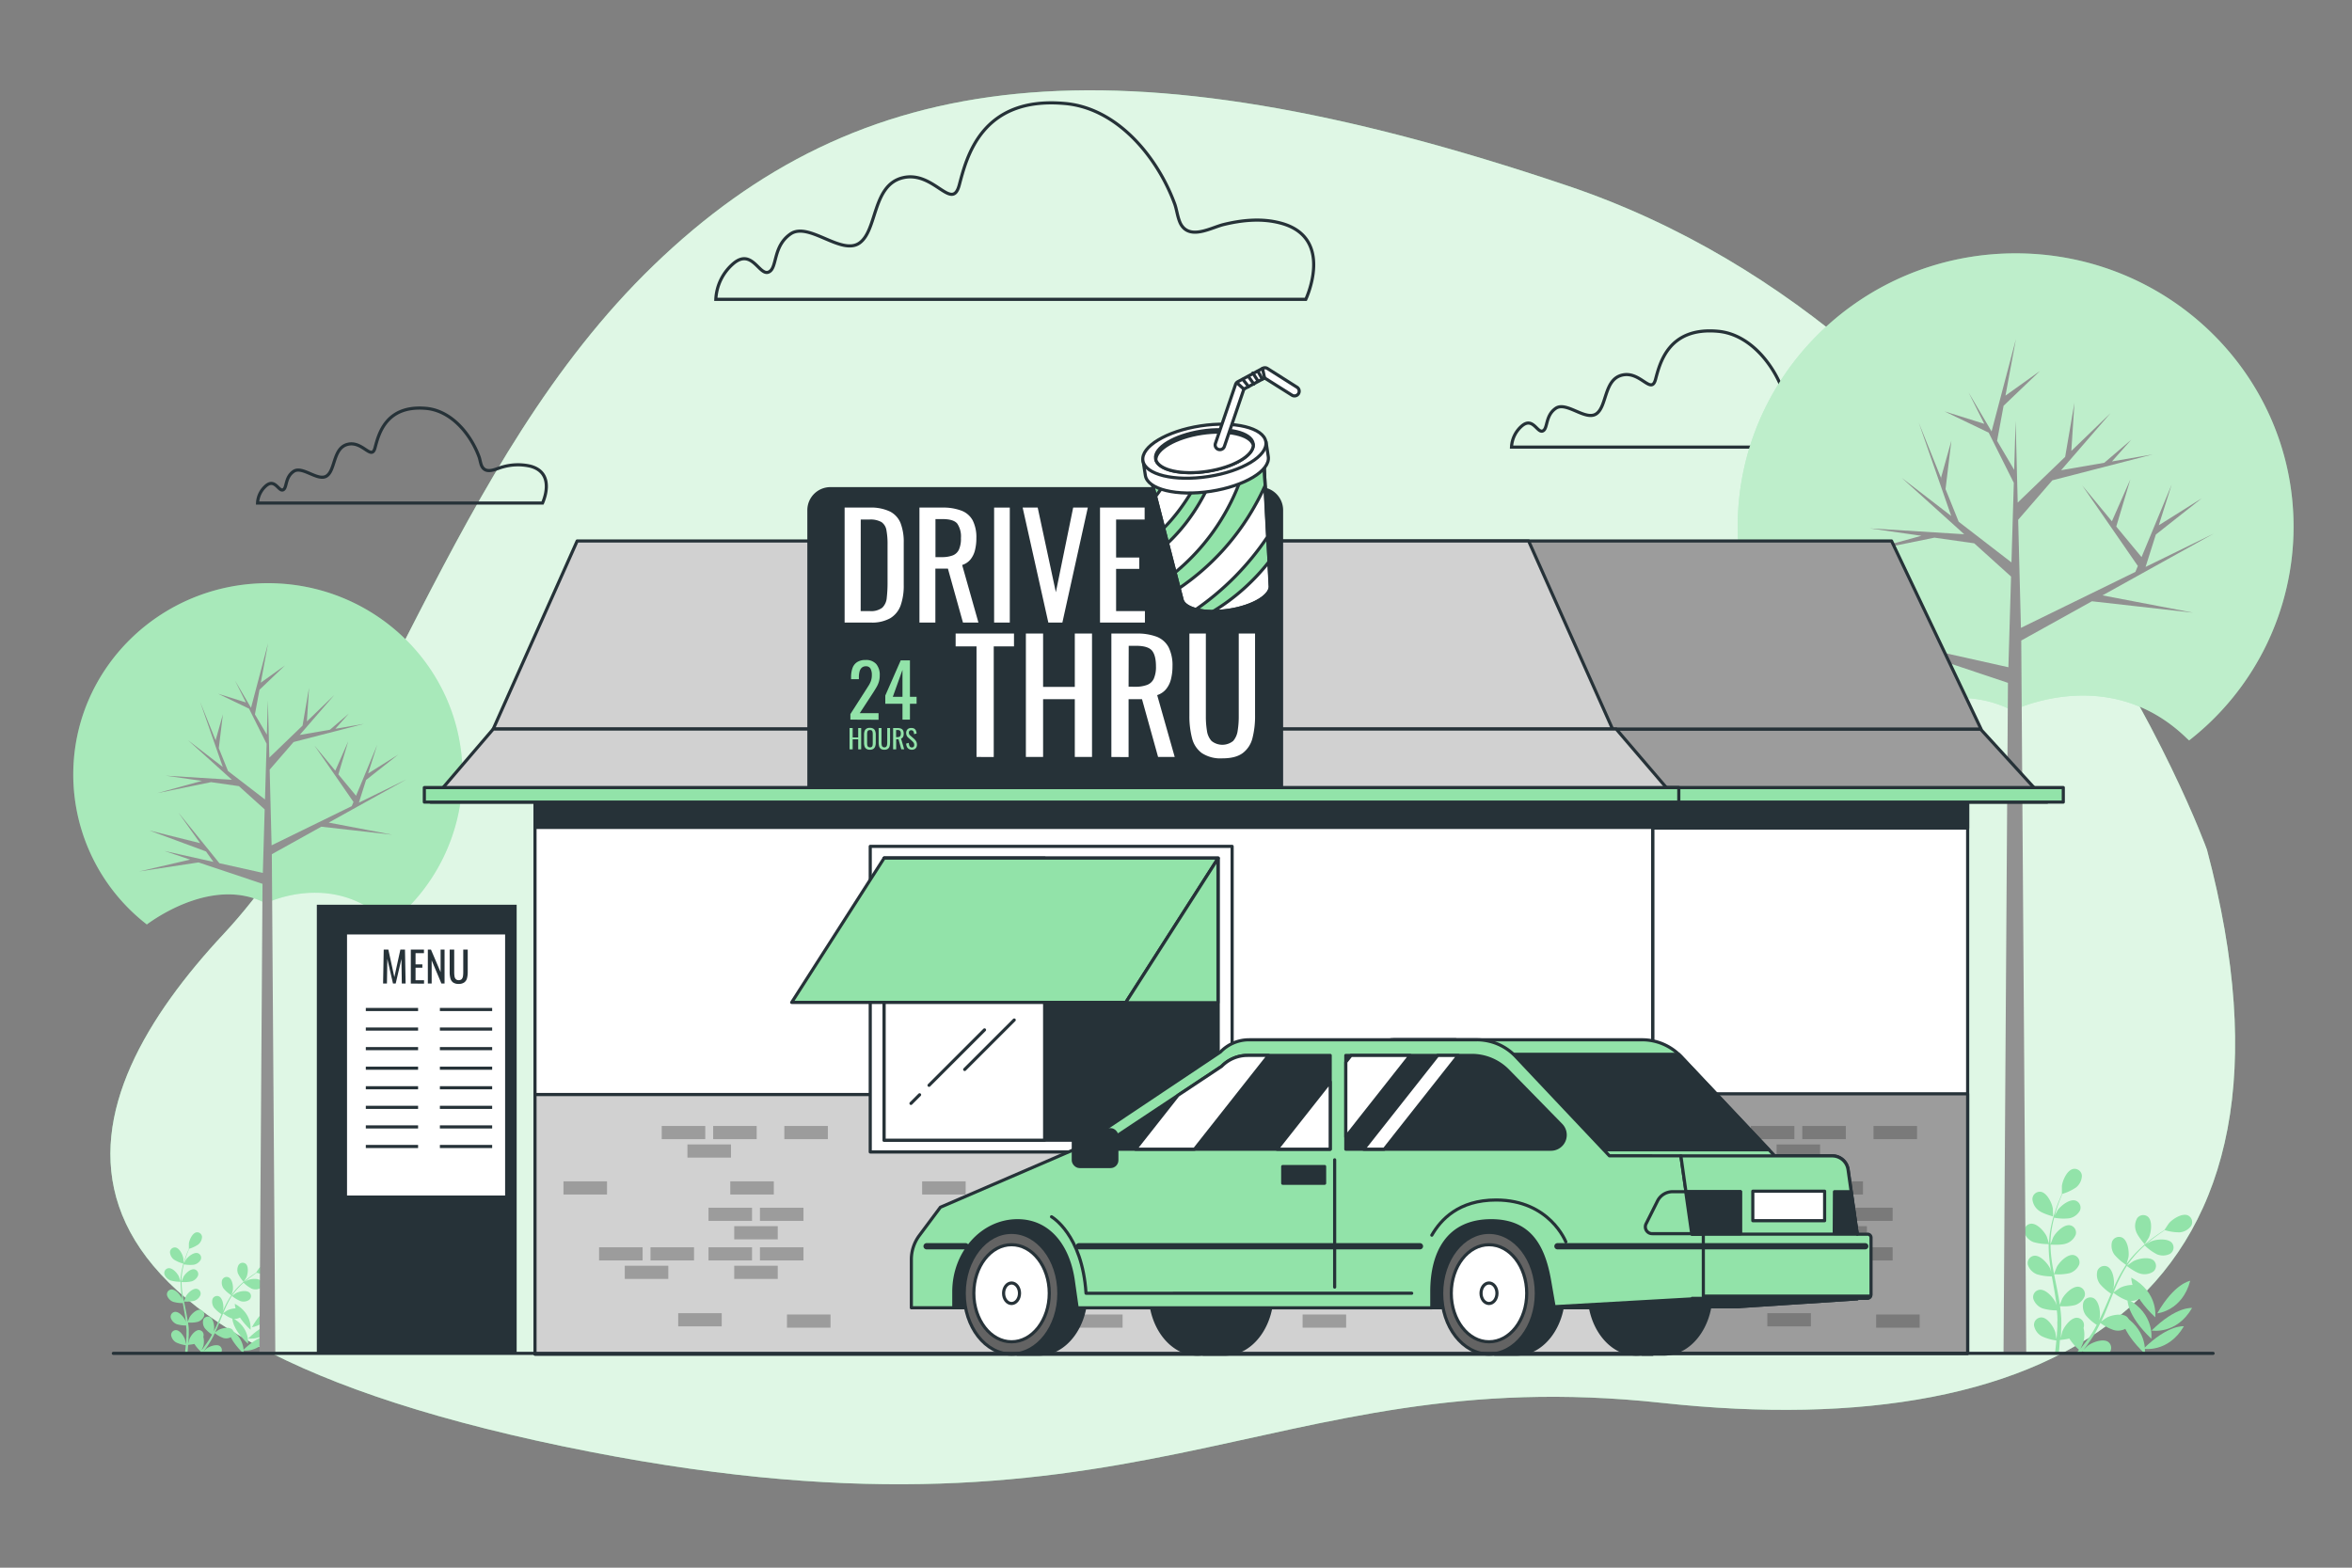 <svg xmlns="http://www.w3.org/2000/svg" viewBox="0 0 750 500"><rect x="0" y="0" width="750" height="500" fill="#808080" stroke="none"/><g id="background-simple"><path d="M703.75,271S645.31,108.36,499.94,59.27,273.65,21.68,208.46,84.58,120,245.68,71.34,297.84s-76.43,125,107.9,163.39,223.29-27.61,350.67-13.8S741.22,412.14,703.75,271Z" style="fill:#92E3A9"></path><path d="M703.75,271S645.31,108.36,499.94,59.27,273.65,21.68,208.46,84.58,120,245.68,71.34,297.84s-76.43,125,107.9,163.39,223.29-27.61,350.67-13.8S741.22,412.14,703.75,271Z" style="fill:#fff;opacity:0.7"></path></g><g id="Plants"><path d="M650.1,386.06c1.2,1,4.58,1.92,4.59,1.92s-.08-2.41-.1-2.56c-.28-1.77-1.86-5-3.84-5.31a2.37,2.37,0,0,0-2.66,2.31A5,5,0,0,0,650.1,386.06Z" style="fill:#92E3A9"></path><path d="M648.38,396.14a16.51,16.51,0,0,0,4.89.65,40.82,40.82,0,0,0,.33,5.58c.13,1.07.3,2.16.47,3.24-.15-.48-.29-.91-.32-1-.74-1.63-3.12-4.33-5.1-4.1a2.36,2.36,0,0,0-2,2.92,4.91,4.91,0,0,0,2.9,3,15.64,15.64,0,0,0,4.74.65c.08.41.14.83.22,1.24.36,2,.72,4,1,5.93.11.68.19,1.37.27,2.05-.14-.43-.26-.79-.29-.84-.73-1.63-3.11-4.33-5.1-4.1a2.35,2.35,0,0,0-2,2.92,4.9,4.9,0,0,0,2.89,3,15.35,15.35,0,0,0,4.61.65c.07.7.13,1.4.16,2.08,0,.47.05.92,0,1.39s0,.92,0,1.38c0,.87-.09,1.78-.15,2.63,0,.6-.09,1.16-.14,1.73-.1-.69-.32-2-.35-2.14-.48-1.71-2.42-4.75-4.42-4.82a2.36,2.36,0,0,0-2.38,2.59,4.94,4.94,0,0,0,2.42,3.39,16.09,16.09,0,0,0,4.7,1.37c-.09.94-.18,1.86-.28,2.72q-.09.78-.18,1.5h1.22c0-.45.1-.9.14-1.37.09-1,.17-2,.23-3a24.49,24.49,0,0,0,3-.46,17.28,17.28,0,0,0,3.09,3.59l-1,1.28h1.46c.21-.27.42-.53.62-.81.16.09.83.44,1.65.81h6.59a2.2,2.2,0,0,0,.31-.3,2.37,2.37,0,0,0-.32-3.5c-1.64-1.15-5,.09-6.45,1.17-.08.06-.91.85-1.43,1.36l.78-1c.52-.71,1-1.43,1.56-2.2l.76-1.15c.26-.38.48-.82.73-1.23.55-1,1.07-2,1.56-3A15.26,15.26,0,0,0,674,424.2a4.91,4.91,0,0,0,4.11-.62,2.36,2.36,0,0,0,.21-3.51c-1.45-1.38-5-.67-6.55.18-.1.05-1.15.79-1.73,1.21.3-.62.59-1.24.87-1.87.8-1.83,1.54-3.71,2.3-5.58.23-.57.47-1.14.71-1.71a16.32,16.32,0,0,0,4.27,2.44,5,5,0,0,0,4.12-.63,2.36,2.36,0,0,0,.21-3.51c-1.45-1.38-5-.67-6.55.18-.12.07-1.64,1.13-2,1.42.52-1.26,1-2.5,1.62-3.71a41.24,41.24,0,0,1,2.6-4.73c.1.07,2.8,2.12,4.3,2.45a5,5,0,0,0,4.11-.62,2.37,2.37,0,0,0,.21-3.52c-1.44-1.38-5-.66-6.55.19-.12.06-1.75,1.21-2,1.43,0-.08.1-.18.16-.27a29.93,29.93,0,0,1,3.42-4.19c.69-.73,1.38-1.38,2.08-2a15.89,15.89,0,0,0,3.92,2.83,4.93,4.93,0,0,0,4.15-.17,2.37,2.37,0,0,0,.6-3.47c-1.29-1.53-4.87-1.21-6.53-.53-.09,0-1,.51-1.59.86.32-.28.64-.57,1-.83,1.16-1,2.28-1.78,3.27-2.5l1.59-1.08a15.67,15.67,0,0,0,4.77.7,5,5,0,0,0,3.61-2.06,2.38,2.38,0,0,0-1.08-3.36c-1.84-.76-4.88,1.18-6,2.54-.1.11-1.46,2.13-1.42,2.14h0c-.48.3-1,.63-1.55,1-1,.7-2.16,1.5-3.34,2.44a40.61,40.61,0,0,0-3.67,3.25,30.57,30.57,0,0,0-3.56,4.17l0,.06c.17-.56.61-2.14.63-2.26.28-1.77-.21-5.34-2-6.24a2.37,2.37,0,0,0-3.25,1.36,4.92,4.92,0,0,0,.78,4.09,16.65,16.65,0,0,0,3.71,3.23,42.91,42.91,0,0,0-2.8,4.83c-.48,1-.94,2-1.39,3,.14-.49.26-.93.27-1,.28-1.76-.21-5.33-2-6.24a2.37,2.37,0,0,0-3.24,1.36,5,5,0,0,0,.77,4.09,15.51,15.51,0,0,0,3.6,3.15l-.51,1.16c-.79,1.86-1.58,3.71-2.41,5.51-.29.63-.6,1.24-.91,1.86.12-.44.22-.8.23-.86.28-1.76-.21-5.33-2-6.24a2.37,2.37,0,0,0-3.24,1.36,5,5,0,0,0,.77,4.09,15,15,0,0,0,3.49,3.08c-.33.62-.67,1.24-1,1.82-.25.4-.46.79-.74,1.18l-.77,1.14c-.53.7-1.06,1.43-1.59,2.11-.36.47-.71.92-1.07,1.37.3-.63.86-1.87.89-2a9.19,9.19,0,0,0,.09-4.63,3.1,3.1,0,0,0,.11-.51,2.35,2.35,0,0,0-2.2-2.74c-2-.06-4.13,2.85-4.73,4.53,0,.1-.29,1.22-.44,1.93,0-.43.05-.85.07-1.29,0-.88.07-1.76.1-2.7,0-.46,0-.92,0-1.38s0-.95-.06-1.43c-.07-1.11-.2-2.23-.35-3.35a15.51,15.51,0,0,0,4.74-.34,5,5,0,0,0,3.09-2.79,2.37,2.37,0,0,0-1.76-3.05c-2-.35-4.52,2.19-5.36,3.77-.05.1-.53,1.29-.78,1.95-.09-.67-.19-1.35-.31-2-.34-2-.75-3.94-1.15-5.92-.13-.61-.24-1.21-.36-1.82a16.28,16.28,0,0,0,4.91-.33,4.91,4.91,0,0,0,3.09-2.78,2.37,2.37,0,0,0-1.77-3c-2-.36-4.51,2.19-5.35,3.76-.07.12-.75,1.85-.9,2.29-.26-1.33-.51-2.66-.69-4a41.68,41.68,0,0,1-.45-5.38c.13,0,3.51.22,4.94-.33a4.93,4.93,0,0,0,3.09-2.79,2.37,2.37,0,0,0-1.77-3.05c-2-.35-4.51,2.2-5.35,3.77-.07.12-.8,2-.91,2.32,0-.1,0-.21,0-.31a30.86,30.86,0,0,1,.54-5.39c.18-1,.4-1.91.63-2.81a15.93,15.93,0,0,0,4.84.19,4.9,4.9,0,0,0,3.37-2.43,2.37,2.37,0,0,0-1.42-3.22c-1.91-.57-4.73,1.68-5.74,3.15,0,.08-.52,1-.85,1.6.11-.4.22-.82.34-1.21.43-1.45.91-2.75,1.35-3.89.25-.65.5-1.24.73-1.78a15.91,15.91,0,0,0,4.36-2.05,5,5,0,0,0,1.87-3.71,2.35,2.35,0,0,0-2.74-2.2c-2,.37-3.43,3.67-3.64,5.44,0,.15,0,2.58,0,2.57h0c-.23.51-.48,1.07-.73,1.69-.47,1.14-1,2.43-1.44,3.88a40.82,40.82,0,0,0-1.28,4.73,31.14,31.14,0,0,0-.66,5.44v.07c-.16-.57-.66-2.13-.72-2.24-.73-1.63-3.11-4.33-5.1-4.1a2.35,2.35,0,0,0-2,2.92A4.9,4.9,0,0,0,648.38,396.14Z" style="fill:#92E3A9"></path><path d="M683.9,396.85s1.28-2.06,1.34-2.2c.74-1.62,1.2-5.2-.27-6.54a2.36,2.36,0,0,0-3.49.46,4.91,4.91,0,0,0-.34,4.14C681.58,394.21,683.9,396.85,683.9,396.85Z" style="fill:#92E3A9"></path><path d="M696.4,423s-5-.62-12.89,7.18C683.51,430.17,691.34,431.61,696.4,423Z" style="fill:#92E3A9"></path><path d="M699,417.17s-5-.62-12.9,7.19C686.14,424.36,694,425.79,699,417.17Z" style="fill:#92E3A9"></path><path d="M698.41,408.5s-5,.74-10.5,10.37C687.91,418.87,695.84,418.16,698.41,408.5Z" style="fill:#92E3A9"></path><path d="M679.64,407.49s-.46,5,7.61,12.65C687.25,420.14,688.43,412.26,679.64,407.49Z" style="fill:#92E3A9"></path><path d="M683.94,431.74h0c.08-.61.81-8-7.61-12.61C676.38,419.13,675.93,424.16,683.94,431.74Z" style="fill:#92E3A9"></path><path d="M678.41,414.32s-.46,5,7.6,12.65C686,427,687.19,419.09,678.41,414.32Z" style="fill:#92E3A9"></path><path d="M55.52,401.77a11.12,11.12,0,0,0,3,1.27s0-1.59-.06-1.69c-.18-1.15-1.22-3.28-2.52-3.48a1.55,1.55,0,0,0-1.74,1.51A3.22,3.22,0,0,0,55.52,401.77Z" style="fill:#92E3A9"></path><path d="M54.39,408.39a10.84,10.84,0,0,0,3.2.42,28.51,28.51,0,0,0,.22,3.66c.09.71.2,1.42.31,2.13-.1-.32-.19-.6-.21-.64-.48-1.06-2-2.84-3.35-2.69a1.55,1.55,0,0,0-1.28,1.92,3.28,3.28,0,0,0,1.9,2,10.48,10.48,0,0,0,3.11.42c.05.27.09.54.14.81.24,1.31.48,2.61.67,3.89q.1.68.18,1.35c-.09-.28-.17-.52-.19-.55-.48-1.07-2-2.85-3.34-2.7a1.56,1.56,0,0,0-1.29,1.92,3.26,3.26,0,0,0,1.9,2,10.11,10.11,0,0,0,3,.42c0,.46.08.92.1,1.37s0,.6,0,.91,0,.6,0,.9c0,.58-.06,1.17-.1,1.73l-.09,1.14c-.07-.45-.21-1.33-.23-1.41-.32-1.12-1.59-3.11-2.9-3.16a1.54,1.54,0,0,0-1.56,1.7,3.24,3.24,0,0,0,1.58,2.22,10.66,10.66,0,0,0,3.08.9c-.05.62-.11,1.22-.18,1.79,0,.34-.07.66-.11,1h.8l.09-.9c.06-.63.11-1.3.15-2a19.13,19.13,0,0,0,2-.3,11.14,11.14,0,0,0,2,2.35l-.68.84h1l.41-.53c.1.05.54.29,1.08.53h4.32l.21-.2a1.55,1.55,0,0,0-.22-2.3c-1.07-.75-3.29.07-4.22.77-.06.05-.61.56-.94.9.16-.23.33-.45.5-.68.35-.46.68-.93,1-1.44L67,428c.17-.25.32-.53.48-.8.36-.64.7-1.29,1-2a10.25,10.25,0,0,0,2.72,1.54,3.28,3.28,0,0,0,2.7-.41,1.56,1.56,0,0,0,.14-2.31c-1-.9-3.27-.43-4.3.12-.06,0-.76.52-1.13.79l.57-1.22c.52-1.2,1-2.43,1.51-3.66.15-.38.3-.75.46-1.12a10.84,10.84,0,0,0,2.8,1.6,3.28,3.28,0,0,0,2.7-.41,1.56,1.56,0,0,0,.14-2.31c-1-.9-3.26-.43-4.29.12-.08,0-1.08.74-1.32.93.34-.82.68-1.64,1.06-2.43a27.2,27.2,0,0,1,1.7-3.11A10.79,10.79,0,0,0,76.76,415a3.22,3.22,0,0,0,2.69-.41,1.55,1.55,0,0,0,.14-2.3c-1-.91-3.26-.44-4.29.12-.08,0-1.16.79-1.34.94l.11-.18a19.85,19.85,0,0,1,2.24-2.75c.45-.47.91-.9,1.36-1.31A10.76,10.76,0,0,0,80.25,411a3.23,3.23,0,0,0,2.72-.11,1.55,1.55,0,0,0,.39-2.28c-.84-1-3.2-.79-4.28-.35-.06,0-.63.33-1,.57a7.72,7.72,0,0,1,.62-.54c.76-.64,1.49-1.18,2.15-1.65l1-.71a10,10,0,0,0,3.12.46A3.24,3.24,0,0,0,87.34,405a1.55,1.55,0,0,0-.7-2.2c-1.21-.5-3.2.77-4,1.66-.07.08-1,1.4-.93,1.41h0l-1,.66c-.67.46-1.42,1-2.19,1.6a26.7,26.7,0,0,0-2.41,2.13A19.75,19.75,0,0,0,73.83,413l0,0c.12-.37.41-1.41.42-1.49.18-1.15-.14-3.5-1.31-4.09a1.55,1.55,0,0,0-2.13.89,3.25,3.25,0,0,0,.51,2.68,11.07,11.07,0,0,0,2.44,2.13,27.1,27.1,0,0,0-1.84,3.17c-.32.63-.62,1.28-.91,1.94.09-.32.17-.61.17-.65.19-1.15-.14-3.49-1.31-4.09a1.54,1.54,0,0,0-2.12.89,3.24,3.24,0,0,0,.5,2.69,10.34,10.34,0,0,0,2.36,2.06l-.33.76c-.52,1.22-1,2.44-1.58,3.61-.19.42-.4.82-.6,1.22.08-.28.14-.52.15-.56.18-1.15-.14-3.5-1.31-4.09a1.55,1.55,0,0,0-2.13.89,3.25,3.25,0,0,0,.51,2.68,10,10,0,0,0,2.29,2c-.22.41-.44.82-.67,1.2s-.3.52-.48.77-.35.5-.51.75c-.35.46-.7.94-1,1.38s-.47.61-.7.9c.19-.41.56-1.22.58-1.29a6,6,0,0,0,0-3,1.3,1.3,0,0,0,.08-.34,1.55,1.55,0,0,0-1.45-1.8c-1.31,0-2.71,1.87-3.09,3,0,.06-.2.8-.3,1.26,0-.28,0-.56.05-.85,0-.57,0-1.15.07-1.76,0-.3,0-.61,0-.91s0-.62,0-.94c0-.72-.13-1.46-.23-2.2a9.92,9.92,0,0,0,3.11-.22,3.24,3.24,0,0,0,2-1.83,1.56,1.56,0,0,0-1.16-2c-1.29-.23-3,1.44-3.51,2.47,0,.07-.35.85-.51,1.29-.07-.45-.13-.89-.21-1.34-.22-1.29-.49-2.59-.75-3.88-.09-.4-.16-.8-.24-1.19a10.94,10.94,0,0,0,3.22-.22,3.24,3.24,0,0,0,2-1.83,1.56,1.56,0,0,0-1.16-2c-1.29-.23-3,1.44-3.51,2.47,0,.08-.49,1.21-.59,1.5-.17-.87-.33-1.74-.46-2.61a28.62,28.62,0,0,1-.29-3.53,10.55,10.55,0,0,0,3.24-.22,3.24,3.24,0,0,0,2-1.83,1.55,1.55,0,0,0-1.16-2c-1.29-.24-3,1.43-3.51,2.47-.05.08-.53,1.29-.6,1.52,0-.07,0-.14,0-.21a19.92,19.92,0,0,1,.35-3.53c.12-.65.26-1.26.42-1.85a10.14,10.14,0,0,0,3.17.13A3.25,3.25,0,0,0,64,401.79a1.55,1.55,0,0,0-.93-2.11c-1.26-.38-3.1,1.1-3.76,2.06,0,.06-.35.63-.56,1.05.07-.26.14-.54.22-.79.28-.95.6-1.8.88-2.56.17-.42.33-.81.48-1.16a10.55,10.55,0,0,0,2.86-1.34,3.26,3.26,0,0,0,1.23-2.44,1.56,1.56,0,0,0-1.8-1.45c-1.29.25-2.25,2.41-2.39,3.57,0,.1,0,1.7,0,1.69h0c-.16.34-.32.71-.49,1.11-.3.75-.64,1.6-.94,2.54a28.45,28.45,0,0,0-.84,3.11,21.14,21.14,0,0,0-.43,3.57v0c-.11-.37-.44-1.39-.47-1.46-.48-1.07-2-2.85-3.35-2.7a1.55,1.55,0,0,0-1.28,1.92A3.26,3.26,0,0,0,54.39,408.39Z" style="fill:#92E3A9"></path><path d="M77.69,408.85s.84-1.35.88-1.44c.48-1.07.79-3.41-.18-4.29a1.55,1.55,0,0,0-2.29.3,3.23,3.23,0,0,0-.22,2.72A11.15,11.15,0,0,0,77.69,408.85Z" style="fill:#92E3A9"></path><path d="M85.89,426s-3.3-.41-8.46,4.71C77.43,430.71,82.57,431.66,85.89,426Z" style="fill:#92E3A9"></path><path d="M87.62,422.18s-3.3-.41-8.46,4.72C79.16,426.9,84.3,427.84,87.62,422.18Z" style="fill:#92E3A9"></path><path d="M87.21,416.5s-3.29.48-6.89,6.8C80.32,423.3,85.52,422.83,87.21,416.5Z" style="fill:#92E3A9"></path><path d="M74.89,415.83s-.3,3.31,5,8.3C79.88,424.13,80.66,419,74.89,415.83Z" style="fill:#92E3A9"></path><path d="M77.71,431.74h0c0-.4.53-5.27-5-8.27C72.75,423.47,72.46,426.76,77.71,431.74Z" style="fill:#92E3A9"></path><path d="M74.09,420.31s-.3,3.31,5,8.3C79.07,428.61,79.85,423.44,74.09,420.31Z" style="fill:#92E3A9"></path></g><g id="Clouds"><path d="M376.17,70.7c-.74-1.83-1-4.13-1.63-5.79a61.12,61.12,0,0,0-4.3-9.16C363.76,44.47,353,34.13,339.47,33,312.84,30.64,308.21,50.32,305.89,59s-8.1-4.63-17.95-2.32-8.1,16.79-13.89,20.84-16.21-6.94-22-2.89-4.06,11-7,12.16-5.21-7.53-11-2.9a16,16,0,0,0-5.79,11.58H416.39s9.35-19.68-8-24.31c-6-1.61-12.22-1-18.2.45-3.67.9-9.58,4.36-12.84,1A5.9,5.9,0,0,1,376.17,70.7Z" style="fill:none;stroke:#263238;stroke-miterlimit:10"></path><path d="M569.52,128c-.44-1.09-.6-2.45-1-3.43a37.31,37.31,0,0,0-2.55-5.43c-3.84-6.68-10.2-12.8-18.22-13.49C532,104.24,529.28,115.9,527.91,121s-4.8-2.74-10.63-1.37-4.8,9.94-8.23,12.34-9.6-4.11-13-1.71-2.4,6.51-4.12,7.2-3.08-4.46-6.51-1.72a9.49,9.49,0,0,0-3.43,6.86H593.33s5.54-11.66-4.75-14.4a21.72,21.72,0,0,0-10.77.27c-2.18.53-5.68,2.58-7.61.57A3.45,3.45,0,0,1,569.52,128Z" style="fill:none;stroke:#263238;stroke-miterlimit:10"></path><path d="M153.54,148.46c-.36-.89-.49-2-.79-2.79a28.84,28.84,0,0,0-2.08-4.43c-3.12-5.45-8.32-10.44-14.86-11-12.86-1.12-15.1,8.39-16.22,12.58s-3.91-2.23-8.66-1.12-3.92,8.11-6.71,10.07-7.83-3.36-10.63-1.4-2,5.32-3.36,5.87-2.51-3.63-5.31-1.39a7.74,7.74,0,0,0-2.79,5.59H173s4.52-9.51-3.87-11.75a17.69,17.69,0,0,0-8.79.23c-1.78.43-4.63,2.1-6.21.46A3,3,0,0,1,153.54,148.46Z" style="fill:none;stroke:#263238;stroke-miterlimit:10"></path></g><g id="Trees"><path d="M641.78,226.65s30.5-15.25,55.28,8.58c.33.32.66.61,1,.92A86.51,86.51,0,0,0,731.37,168c0-48.16-39.68-87.2-88.63-87.2s-88.63,39-88.63,87.2a86.52,86.52,0,0,0,33.5,68.26C593.16,232.21,619,214.82,641.78,226.65Z" style="fill:#92E3A9"></path><path d="M641.78,226.65s30.5-15.25,55.28,8.58c.33.32.66.61,1,.92A86.51,86.51,0,0,0,731.37,168c0-48.16-39.68-87.2-88.63-87.2s-88.63,39-88.63,87.2a86.52,86.52,0,0,0,33.5,68.26C593.16,232.21,619,214.82,641.78,226.65Z" style="fill:#fff;opacity:0.4"></path><polygon points="611.17 208.03 640.29 217.79 638.88 431.64 646.12 431.64 644.53 204.29 667.07 191.77 699.36 195.41 670.44 189.89 705.94 170.17 684.18 180.81 687.45 170.49 702.1 158.92 688.39 167.53 692.5 154.53 682.89 177.68 674.83 167.94 679.33 152.88 673.44 166.26 663.96 154.81 681.71 180.51 680.93 182.4 644.43 200.25 643.55 165.78 654.44 153.2 686.46 144.93 673.46 147.17 679.6 140.26 671 147.6 657.24 149.97 673.01 131.76 660.5 143.82 661.49 128.46 658.53 145.71 643.4 160.29 642.74 134.21 642.28 149.86 636.83 140.61 638.9 129.41 650.51 118.31 639.5 126.18 642.83 108.16 635.07 137.61 627.74 125.17 632.74 135.17 620.06 131.21 634.15 137.99 642.16 154 641.41 179.38 624.58 166.4 620.39 156 622.25 140.54 618.96 152.34 619.2 153.06 611.83 134.77 622.2 164.56 606.34 152.34 626.34 170.39 596.19 168.52 612.7 170.88 592.35 176.48 616.85 171.48 629.54 173.29 641.28 183.89 640.43 212.81 620.67 208.4 601.95 185.26 611.88 199.27 588.78 193.49 614.55 203.03 617.93 207.79 595.64 202.82 607.35 206.75 584.11 212.15 611.17 208.03" style="fill:#919191"></polygon><path d="M84.75,288.1s21.36-10.68,38.71,6l.7.65a60.58,60.58,0,0,0,23.32-47.69c0-33.73-27.78-61.06-62.06-61.06s-62.06,27.33-62.06,61.06a60.56,60.56,0,0,0,23.46,47.79C50.7,292,68.77,279.81,84.75,288.1Z" style="fill:#92E3A9"></path><path d="M84.75,288.1s21.36-10.68,38.71,6l.7.65a60.58,60.58,0,0,0,23.32-47.69c0-33.73-27.78-61.06-62.06-61.06s-62.06,27.33-62.06,61.06a60.56,60.56,0,0,0,23.46,47.79C50.7,292,68.77,279.81,84.75,288.1Z" style="fill:#fff;opacity:0.2"></path><polygon points="63.31 275.06 83.71 281.89 82.72 431.64 87.79 431.64 86.68 272.44 102.46 263.67 125.07 266.22 104.82 262.36 129.68 248.55 114.44 256 116.73 248.77 126.99 240.67 117.39 246.69 120.27 237.59 113.54 253.8 107.9 246.99 111.04 236.44 106.92 245.81 100.28 237.79 112.72 255.79 112.16 257.11 86.61 269.61 85.99 245.47 93.62 236.66 116.04 230.87 106.93 232.44 111.23 227.6 105.21 232.74 95.57 234.41 106.62 221.65 97.86 230.09 98.55 219.34 96.48 231.42 85.89 241.63 85.42 223.37 85.1 234.32 81.29 227.85 82.74 220 90.87 212.23 83.16 217.74 85.49 205.12 80.05 225.75 74.92 217.04 78.42 224.04 69.54 221.26 79.41 226.02 85.02 237.23 84.5 254.99 72.71 245.91 69.77 238.62 71.08 227.8 68.77 236.06 68.94 236.57 63.78 223.76 71.04 244.62 59.93 236.06 73.94 248.7 52.83 247.4 64.39 249.05 50.13 252.97 67.29 249.46 76.18 250.73 84.4 258.15 83.81 278.4 69.97 275.32 56.86 259.12 63.82 268.92 47.64 264.88 65.69 271.56 68.05 274.89 52.44 271.41 60.64 274.16 44.37 277.94 63.31 275.06" style="fill:#919191"></polygon></g><g id="drive-thru"><rect x="527" y="228.72" width="100.44" height="202.92" transform="translate(1154.44 660.35) rotate(180)" style="fill:#fff;stroke:#263238;stroke-linecap:round;stroke-linejoin:round"></rect><rect x="527" y="228.72" width="100.44" height="35.38" transform="translate(1154.44 492.81) rotate(180)" style="fill:#263238;stroke:#263238;stroke-linecap:round;stroke-linejoin:round"></rect><rect x="527" y="348.85" width="100.44" height="82.78" transform="translate(1154.44 780.49) rotate(180)" style="fill:#9c9c9c;stroke:#263238;stroke-linecap:round;stroke-linejoin:round"></rect><rect x="170.6" y="228.96" width="356.4" height="202.92" style="fill:#fff;stroke:#263238;stroke-linecap:round;stroke-linejoin:round"></rect><rect x="170.6" y="228.96" width="356.4" height="34.94" style="fill:#263238;stroke:#263238;stroke-linecap:round;stroke-linejoin:round"></rect><rect x="170.6" y="349.09" width="356.4" height="82.79" style="fill:#d1d1d1;stroke:#263238;stroke-linecap:round;stroke-linejoin:round"></rect><rect x="468.35" y="359.12" width="13.88" height="4.2" style="fill:#9c9c9c"></rect><rect x="484.75" y="359.12" width="13.88" height="4.2" style="fill:#9c9c9c"></rect><rect x="507.46" y="359.12" width="13.88" height="4.2" style="fill:#9c9c9c"></rect><rect x="476.55" y="365.01" width="13.88" height="4.2" style="fill:#9c9c9c"></rect><rect x="490.22" y="376.78" width="13.88" height="4.2" style="fill:#9c9c9c"></rect><rect x="473.61" y="418.83" width="13.88" height="4.2" style="fill:#9c9c9c"></rect><rect x="415.37" y="419.25" width="13.88" height="4.2" style="fill:#9c9c9c"></rect><rect x="483.28" y="397.81" width="13.88" height="4.2" style="fill:#9c9c9c"></rect><rect x="499.68" y="397.81" width="13.88" height="4.2" style="fill:#9c9c9c"></rect><rect x="491.48" y="403.7" width="13.88" height="4.2" style="fill:#9c9c9c"></rect><rect x="448.38" y="397.81" width="13.88" height="4.2" style="fill:#9c9c9c"></rect><rect x="464.78" y="397.81" width="13.88" height="4.2" style="fill:#9c9c9c"></rect><rect x="456.58" y="403.7" width="13.88" height="4.2" style="fill:#9c9c9c"></rect><rect x="483.28" y="385.19" width="13.88" height="4.2" style="fill:#9c9c9c"></rect><rect x="499.68" y="385.19" width="13.88" height="4.2" style="fill:#9c9c9c"></rect><rect x="491.48" y="391.08" width="13.88" height="4.2" style="fill:#9c9c9c"></rect><rect x="558.31" y="359.12" width="13.88" height="4.2" style="fill:#7a7a7a"></rect><rect x="574.71" y="359.12" width="13.88" height="4.2" style="fill:#7a7a7a"></rect><rect x="597.42" y="359.12" width="13.88" height="4.2" style="fill:#7a7a7a"></rect><rect x="566.51" y="365.01" width="13.88" height="4.2" style="fill:#7a7a7a"></rect><rect x="580.18" y="376.78" width="13.88" height="4.2" style="fill:#7a7a7a"></rect><rect x="563.57" y="418.83" width="13.88" height="4.2" style="fill:#7a7a7a"></rect><rect x="598.26" y="419.25" width="13.88" height="4.2" style="fill:#7a7a7a"></rect><rect x="573.24" y="397.81" width="13.88" height="4.2" style="fill:#7a7a7a"></rect><rect x="589.64" y="397.81" width="13.88" height="4.2" style="fill:#7a7a7a"></rect><rect x="581.44" y="403.7" width="13.88" height="4.2" style="fill:#7a7a7a"></rect><rect x="538.34" y="397.81" width="13.88" height="4.2" style="fill:#7a7a7a"></rect><rect x="554.74" y="397.81" width="13.88" height="4.2" style="fill:#7a7a7a"></rect><rect x="546.54" y="403.7" width="13.88" height="4.2" style="fill:#7a7a7a"></rect><rect x="573.24" y="385.19" width="13.88" height="4.2" style="fill:#7a7a7a"></rect><rect x="589.64" y="385.19" width="13.88" height="4.2" style="fill:#7a7a7a"></rect><rect x="581.44" y="391.08" width="13.88" height="4.2" style="fill:#7a7a7a"></rect><rect x="211.01" y="359.12" width="13.88" height="4.2" style="fill:#9c9c9c"></rect><rect x="227.41" y="359.12" width="13.88" height="4.2" style="fill:#9c9c9c"></rect><rect x="250.11" y="359.12" width="13.88" height="4.2" style="fill:#9c9c9c"></rect><rect x="219.21" y="365.01" width="13.88" height="4.2" style="fill:#9c9c9c"></rect><rect x="232.87" y="376.78" width="13.88" height="4.2" style="fill:#9c9c9c"></rect><rect x="179.68" y="376.78" width="13.88" height="4.2" style="fill:#9c9c9c"></rect><rect x="216.26" y="418.83" width="13.88" height="4.2" style="fill:#9c9c9c"></rect><rect x="250.95" y="419.25" width="13.88" height="4.2" style="fill:#9c9c9c"></rect><rect x="344.09" y="419.25" width="13.88" height="4.2" style="fill:#9c9c9c"></rect><rect x="294.05" y="376.78" width="13.88" height="4.2" style="fill:#9c9c9c"></rect><rect x="361.75" y="376.78" width="13.88" height="4.2" style="fill:#9c9c9c"></rect><rect x="378.57" y="376.78" width="13.88" height="4.2" style="fill:#9c9c9c"></rect><rect x="370.16" y="370.48" width="13.88" height="4.2" style="fill:#9c9c9c"></rect><rect x="225.93" y="397.81" width="13.88" height="4.2" style="fill:#9c9c9c"></rect><rect x="242.33" y="397.81" width="13.88" height="4.2" style="fill:#9c9c9c"></rect><rect x="234.13" y="403.7" width="13.88" height="4.2" style="fill:#9c9c9c"></rect><rect x="310.45" y="397.81" width="13.88" height="4.2" style="fill:#9c9c9c"></rect><rect x="326.85" y="397.81" width="13.88" height="4.2" style="fill:#9c9c9c"></rect><rect x="318.65" y="403.7" width="13.88" height="4.2" style="fill:#9c9c9c"></rect><rect x="191.03" y="397.81" width="13.88" height="4.2" style="fill:#9c9c9c"></rect><rect x="207.43" y="397.81" width="13.88" height="4.2" style="fill:#9c9c9c"></rect><rect x="199.23" y="403.7" width="13.88" height="4.2" style="fill:#9c9c9c"></rect><rect x="225.93" y="385.19" width="13.88" height="4.2" style="fill:#9c9c9c"></rect><rect x="242.33" y="385.19" width="13.88" height="4.2" style="fill:#9c9c9c"></rect><rect x="234.13" y="391.08" width="13.88" height="4.2" style="fill:#9c9c9c"></rect><polygon points="652.81 255.82 228.54 255.82 249.81 232.52 631.53 232.52 652.81 255.82" style="fill:#9c9c9c;stroke:#263238;stroke-linecap:round;stroke-linejoin:round"></polygon><rect x="231.52" y="251.19" width="426.42" height="4.63" style="fill:#92E3A9;stroke:#263238;stroke-linecap:round;stroke-linejoin:round"></rect><polygon points="631.71 232.52 251.22 232.52 279.76 172.53 603.17 172.53 631.71 232.52" style="fill:#9c9c9c;stroke:#263238;stroke-linecap:round;stroke-linejoin:round"></polygon><polygon points="514.21 232.52 157.28 232.52 184.05 172.53 487.44 172.53 514.21 232.52" style="fill:#d1d1d1;stroke:#263238;stroke-linecap:round;stroke-linejoin:round"></polygon><polygon points="535.32 255.82 137.33 255.82 157.28 232.52 515.37 232.52 535.32 255.82" style="fill:#d1d1d1;stroke:#263238;stroke-linecap:round;stroke-linejoin:round"></polygon><rect x="135.31" y="251.19" width="400.02" height="4.63" style="fill:#92E3A9;stroke:#263238;stroke-linecap:round;stroke-linejoin:round"></rect><rect x="277.5" y="269.94" width="115.4" height="97.47" style="fill:#fff;stroke:#263238;stroke-linecap:round;stroke-linejoin:round"></rect><rect x="281.93" y="273.68" width="106.53" height="89.98" style="fill:#263238;stroke:#263238;stroke-linecap:round;stroke-linejoin:round"></rect><rect x="281.93" y="273.68" width="51.18" height="89.98" style="fill:#fff;stroke:#263238;stroke-linecap:round;stroke-linejoin:round"></rect><line x1="293.24" y1="349.17" x2="290.49" y2="351.92" style="fill:none;stroke:#263238;stroke-linecap:round;stroke-linejoin:round"></line><line x1="313.94" y1="328.47" x2="296.25" y2="346.15" style="fill:none;stroke:#263238;stroke-linecap:round;stroke-linejoin:round"></line><line x1="323.41" y1="325.32" x2="307.62" y2="341.1" style="fill:none;stroke:#263238;stroke-linecap:round;stroke-linejoin:round"></line><polygon points="358.99 319.71 252.45 319.71 281.93 273.68 388.46 273.68 358.99 319.71" style="fill:#92E3A9;stroke:#263238;stroke-linecap:round;stroke-linejoin:round"></polygon><polygon points="388.38 319.8 388.38 273.81 358.99 319.71 359.61 319.8 388.38 319.8" style="fill:#92E3A9;stroke:#263238;stroke-linecap:round;stroke-linejoin:round"></polygon><path d="M264.8,155.36h137a7.36,7.36,0,0,1,7.36,7.36v88.42a0,0,0,0,1,0,0H257.44a0,0,0,0,1,0,0V162.72A7.36,7.36,0,0,1,264.8,155.36Z" style="fill:#263238"></path><path d="M269.33,198.56V161.89h8a14,14,0,0,1,6.45,1.25,7.12,7.12,0,0,1,3.4,3.73,16.67,16.67,0,0,1,1,6.21v13.49a18.73,18.73,0,0,1-1,6.56,7.86,7.86,0,0,1-3.31,4.05,11.79,11.79,0,0,1-6.13,1.38Zm5.12-3.66h2.9a5.85,5.85,0,0,0,4-1.09,4.94,4.94,0,0,0,1.42-3.17,42.24,42.24,0,0,0,.25-5V173.71a24,24,0,0,0-.36-4.62,3.91,3.91,0,0,0-1.58-2.58,7.14,7.14,0,0,0-3.85-.81h-2.76Z" style="fill:#fff"></path><path d="M293.19,198.56V161.89h7.38a16.21,16.21,0,0,1,6.06,1,6.8,6.8,0,0,1,3.56,3.12,11.92,11.92,0,0,1,1.15,5.64,15.46,15.46,0,0,1-.45,3.87,7.51,7.51,0,0,1-1.45,2.94,5.6,5.6,0,0,1-2.63,1.74L312,198.56h-4.93l-4.8-17.2h-4v17.2Zm5.11-20.87h1.95a9.66,9.66,0,0,0,3.53-.54,3.6,3.6,0,0,0,2-1.86,8.43,8.43,0,0,0,.64-3.66,7.3,7.3,0,0,0-1.18-4.64q-1.19-1.43-4.66-1.43H298.3Z" style="fill:#fff"></path><path d="M317,198.56V161.89h5v36.67Z" style="fill:#fff"></path><path d="M334.29,198.56l-8.19-36.67h4.8l5.79,27,5.52-27h4.67l-8.11,36.67Z" style="fill:#fff"></path><path d="M350.77,198.56V161.89H365v3.81h-9.1v12.13h7.38v3.62h-7.38V194.9h9.19v3.66Z" style="fill:#fff"></path><path d="M311.39,241.43V206.15h-6.66v-4.08h18.61v4.08h-6.46v35.28Z" style="fill:#fff"></path><path d="M327.13,241.43V202.07h5.49v17h10.11v-17h5.49v39.36h-5.49V223H332.62v18.42Z" style="fill:#fff"></path><path d="M354.39,241.43V202.07h7.92a17.54,17.54,0,0,1,6.51,1,7.31,7.31,0,0,1,3.82,3.36,12.84,12.84,0,0,1,1.24,6.05,16.69,16.69,0,0,1-.49,4.15,8,8,0,0,1-1.55,3.16A6.13,6.13,0,0,1,369,221.7l5.59,19.73h-5.3L364.16,223h-4.28v18.47Zm5.49-22.4H362a10.28,10.28,0,0,0,3.79-.59,3.87,3.87,0,0,0,2.14-2,9.28,9.28,0,0,0,.68-3.93q0-3.45-1.26-5c-.85-1-2.51-1.53-5-1.53h-2.43Z" style="fill:#fff"></path><path d="M389.77,241.87a10.87,10.87,0,0,1-6.56-1.7,8.46,8.46,0,0,1-3.11-4.79,28.11,28.11,0,0,1-.83-7.22V202.07h5.25v26.34a28.4,28.4,0,0,0,.34,4.61,6.08,6.08,0,0,0,1.48,3.31,5.49,5.49,0,0,0,6.88,0,6.21,6.21,0,0,0,1.45-3.31,28.4,28.4,0,0,0,.34-4.61V202.07h5.2v26.09a28.14,28.14,0,0,1-.82,7.22,8.53,8.53,0,0,1-3.09,4.79Q394.05,241.87,389.77,241.87Z" style="fill:#fff"></path><path d="M271.17,229.52v-1.77l4.8-7.49c.36-.56.69-1.08,1-1.57a7.41,7.41,0,0,0,.75-1.52,5.59,5.59,0,0,0,.29-1.86,4.2,4.2,0,0,0-.42-2.05,1.54,1.54,0,0,0-1.47-.75,1.86,1.86,0,0,0-1.37.49,2.6,2.6,0,0,0-.68,1.28,7.17,7.17,0,0,0-.19,1.71v.63h-2.49V216a8.45,8.45,0,0,1,.45-2.92,3.75,3.75,0,0,1,1.47-1.9,4.74,4.74,0,0,1,2.7-.68,4.27,4.27,0,0,1,3.4,1.29,5.31,5.31,0,0,1,1.12,3.59,6.84,6.84,0,0,1-.29,2.12,8.39,8.39,0,0,1-.76,1.7c-.31.53-.65,1.07-1,1.63l-4.33,6.63h6v2.1Z" style="fill:#92E3A9"></path><path d="M287.78,229.52v-5.06H282.3v-2.62l4.92-11.22h2.94v11.62h2.12v2.22h-2.12v5.06Zm-3.08-7.28h3.08v-8.59Z" style="fill:#92E3A9"></path><path d="M270.9,239V232.2h1v3h1.76v-3h.95V239h-.95v-3.2h-1.76V239Z" style="fill:#92E3A9"></path><path d="M277.39,239.12a2,2,0,0,1-1.1-.27,1.48,1.48,0,0,1-.6-.78,3.72,3.72,0,0,1-.17-1.18V234.3a3.33,3.33,0,0,1,.18-1.16,1.46,1.46,0,0,1,.59-.74,2,2,0,0,1,1.1-.26,2.06,2.06,0,0,1,1.1.26,1.46,1.46,0,0,1,.59.74,3.33,3.33,0,0,1,.18,1.16v2.6a3.43,3.43,0,0,1-.18,1.17,1.53,1.53,0,0,1-.59.77A1.89,1.89,0,0,1,277.39,239.12Zm0-.76a.94.94,0,0,0,.58-.15.81.81,0,0,0,.26-.44,3.18,3.18,0,0,0,.07-.66v-3a3,3,0,0,0-.07-.66A.76.76,0,0,0,278,233a.94.94,0,0,0-.58-.15,1,1,0,0,0-.58.15.71.71,0,0,0-.26.42,2.52,2.52,0,0,0-.07.66v3a2.62,2.62,0,0,0,.07.66.76.76,0,0,0,.26.44A1,1,0,0,0,277.39,238.36Z" style="fill:#92E3A9"></path><path d="M282,239.12a1.89,1.89,0,0,1-1.14-.3,1.52,1.52,0,0,1-.54-.83,5.21,5.21,0,0,1-.14-1.26V232.2h.91v4.58a4.92,4.92,0,0,0,.06.8,1.08,1.08,0,0,0,.26.57.77.77,0,0,0,.59.21.78.78,0,0,0,.6-.21,1.08,1.08,0,0,0,.26-.57,4.92,4.92,0,0,0,.06-.8V232.2h.9v4.53a5.21,5.21,0,0,1-.14,1.26,1.52,1.52,0,0,1-.54.83A1.84,1.84,0,0,1,282,239.12Z" style="fill:#92E3A9"></path><path d="M284.79,239V232.2h1.37a3.1,3.1,0,0,1,1.14.18,1.29,1.29,0,0,1,.66.58,2.28,2.28,0,0,1,.21,1,2.77,2.77,0,0,1-.08.73,1.57,1.57,0,0,1-.27.55,1.2,1.2,0,0,1-.49.32l1,3.43h-.92l-.9-3.21h-.74V239Zm.95-3.89h.36a1.75,1.75,0,0,0,.66-.11.62.62,0,0,0,.37-.34,1.61,1.61,0,0,0,.12-.69,1.31,1.31,0,0,0-.22-.86,1.07,1.07,0,0,0-.87-.27h-.42Z" style="fill:#92E3A9"></path><path d="M290.78,239.12a1.76,1.76,0,0,1-1-.26,1.64,1.64,0,0,1-.6-.7,3,3,0,0,1-.23-1l.84-.23a4,4,0,0,0,.12.71,1.21,1.21,0,0,0,.29.55.88.88,0,0,0,1.13,0,.9.9,0,0,0,.19-.6,1.17,1.17,0,0,0-.22-.75,4.48,4.48,0,0,0-.53-.57l-1.15-1a1.86,1.86,0,0,1-.49-.65,2,2,0,0,1-.17-.86,1.55,1.55,0,0,1,.44-1.17,1.62,1.62,0,0,1,1.17-.41,2.17,2.17,0,0,1,.71.1,1.22,1.22,0,0,1,.52.33,1.58,1.58,0,0,1,.33.55,3.35,3.35,0,0,1,.16.78l-.81.22a3,3,0,0,0-.1-.62.86.86,0,0,0-.27-.45.73.73,0,0,0-.54-.18.78.78,0,0,0-.55.19.73.73,0,0,0-.2.56,1.12,1.12,0,0,0,.1.52,1.42,1.42,0,0,0,.35.41l1.15,1a3.59,3.59,0,0,1,.69.8,2.15,2.15,0,0,1,.29,1.12,1.72,1.72,0,0,1-.21.87,1.36,1.36,0,0,1-.58.56A1.78,1.78,0,0,1,290.78,239.12Z" style="fill:#92E3A9"></path><path d="M399.63,148.13c-3.54-1.38-9.05-1.78-15.06-.86-5.79.89-10.76,2.81-13.77,5.06l-3.73.55,9.8,38.13c.49,3.21,7.19,4.84,15,3.65s13.68-4.76,13.19-8l-2-39.05Z" style="fill:#92E3A9;stroke:#263238;stroke-linecap:round;stroke-linejoin:round"></path><path d="M404.21,171.18,403.36,155c-.84,1.87-1.83,3.87-3,5.93A77.46,77.46,0,0,1,376,187.61l.88,3.4c.23,1.54,1.91,2.72,4.45,3.39A87.34,87.34,0,0,0,404.21,171.18Z" style="fill:#fff;stroke:#263238;stroke-linecap:round;stroke-linejoin:round"></path><path d="M384.86,147.23l-.29,0a37,37,0,0,0-11,3.36,59.45,59.45,0,0,1-5.08,7.74l2.59,10.12C377.61,161.89,382,153.82,384.86,147.23Z" style="fill:#fff;stroke:#263238;stroke-linecap:round;stroke-linejoin:round"></path><path d="M405,186.69l-.39-7.48A66.39,66.39,0,0,1,386.82,195a32.75,32.75,0,0,0,5-.38C399.61,193.46,405.51,189.9,405,186.69Z" style="fill:#fff;stroke:#263238;stroke-linecap:round;stroke-linejoin:round"></path><path d="M395.18,154.09c.92-2.32,1.68-4.55,2.31-6.62a31.4,31.4,0,0,0-8.87-.63c-2.67,8-7.54,18.2-16.31,26.42l2.4,9.34A68.81,68.81,0,0,0,395.18,154.09Z" style="fill:#fff;stroke:#263238;stroke-linecap:round;stroke-linejoin:round"></path><path d="M399.63,148.13c-3.54-1.38-9.05-1.78-15.06-.86-5.79.89-10.76,2.81-13.77,5.06l-3.73.55,9.8,38.13c.49,3.21,7.19,4.84,15,3.65s13.68-4.76,13.19-8l-2-39.05Z" style="fill:none;stroke:#263238;stroke-linecap:round;stroke-linejoin:round"></path><path d="M400,141.44c-3.87-1.5-9.89-1.94-16.46-.94-6.33,1-11.76,3.07-15,5.54l-4.08.59.77,5c.68,4.46,10,6.73,20.84,5.07s19.05-6.62,18.36-11.08l-.71-4.67Z" style="fill:#fff;stroke:#263238;stroke-linecap:round;stroke-linejoin:round"></path><ellipse cx="384.05" cy="143.91" rx="19.83" ry="8.17" transform="translate(-17.38 59.89) rotate(-8.72)" style="fill:#fff;stroke:#263238;stroke-linecap:round;stroke-linejoin:round"></ellipse><path d="M368.49,146.3c.54,3.54,7.95,5.35,16.55,4s15.12-5.26,14.58-8.8-8-5.35-16.55-4S367.94,142.76,368.49,146.3Z" style="fill:#fff;stroke:#263238;stroke-linecap:round;stroke-linejoin:round"></path><path d="M383.18,138.24c-8.29,1.27-14.66,5-14.61,8.43,1,3.3,8.17,4.93,16.47,3.66s14.66-5,14.61-8.43C398.66,138.6,391.48,137,383.18,138.24Z" style="fill:#fff;stroke:#263238;stroke-linecap:round;stroke-linejoin:round"></path><path d="M389.22,143.39a1.45,1.45,0,0,1-.71-.06,1.5,1.5,0,0,1-.94-1.91L394,122.59a1.51,1.51,0,0,1,.71-.84l7.89-4.25a1.5,1.5,0,0,1,1.52,0l9.46,6a1.5,1.5,0,0,1-1.6,2.54l-8.72-5.49-6.61,3.55-6.22,18.28A1.5,1.5,0,0,1,389.22,143.39Z" style="fill:#fff;stroke:#263238;stroke-linecap:round;stroke-linejoin:round"></path><line x1="394.56" y1="122.21" x2="396.64" y2="124.11" style="fill:#fff;stroke:#263238;stroke-linecap:round;stroke-linejoin:round"></line><line x1="396.32" y1="121.01" x2="398.14" y2="123.29" style="fill:#fff;stroke:#263238;stroke-linecap:round;stroke-linejoin:round"></line><line x1="398.12" y1="120.11" x2="399.81" y2="122.49" style="fill:#fff;stroke:#263238;stroke-linecap:round;stroke-linejoin:round"></line><line x1="399.5" y1="118.97" x2="401.14" y2="121.51" style="fill:#fff;stroke:#263238;stroke-linecap:round;stroke-linejoin:round"></line><line x1="401.12" y1="118.41" x2="402.52" y2="120.91" style="fill:#fff;stroke:#263238;stroke-linecap:round;stroke-linejoin:round"></line><line x1="403.25" y1="120.56" x2="402.59" y2="117.5" style="fill:#fff;stroke:#263238;stroke-linecap:round;stroke-linejoin:round"></line></g><g id="Menu"><rect x="101.03" y="288.56" width="63.72" height="143.32" style="fill:#263238"></rect><rect x="110.16" y="297.54" width="51.41" height="84.27" style="fill:#fff;stroke:#263238;stroke-linecap:round;stroke-linejoin:round"></rect><path d="M122.16,313.69l.2-10.82h1.48l1.91,8.78,1.92-8.78h1.47l.2,10.82h-1.21l-.12-7.85-1.83,7.85h-.86l-1.81-7.85-.12,7.85Z" style="fill:#263238"></path><path d="M131,313.69V302.87h4.19V304h-2.68v3.58h2.17v1.07h-2.17v4h2.71v1.08Z" style="fill:#263238"></path><path d="M136.43,313.69V302.87h1l3.07,7.19v-7.19h1.26v10.82h-1l-3.11-7.39v7.39Z" style="fill:#263238"></path><path d="M146.28,313.81a3,3,0,0,1-1.81-.47,2.36,2.36,0,0,1-.85-1.31,7.83,7.83,0,0,1-.23-2v-7.17h1.45v7.24a8.24,8.24,0,0,0,.09,1.27,1.71,1.71,0,0,0,.41.91,1.24,1.24,0,0,0,.94.33,1.26,1.26,0,0,0,.95-.33,1.86,1.86,0,0,0,.4-.91,8.24,8.24,0,0,0,.09-1.27v-7.24h1.43V310a7.83,7.83,0,0,1-.23,2,2.31,2.31,0,0,1-.85,1.31A2.94,2.94,0,0,1,146.28,313.81Z" style="fill:#263238"></path><line x1="116.65" y1="321.97" x2="133.32" y2="321.97" style="fill:none;stroke:#263238;stroke-miterlimit:10"></line><line x1="116.65" y1="328.21" x2="133.32" y2="328.21" style="fill:none;stroke:#263238;stroke-miterlimit:10"></line><line x1="116.65" y1="334.45" x2="133.32" y2="334.45" style="fill:none;stroke:#263238;stroke-miterlimit:10"></line><line x1="116.65" y1="340.69" x2="133.32" y2="340.69" style="fill:none;stroke:#263238;stroke-miterlimit:10"></line><line x1="116.65" y1="346.93" x2="133.32" y2="346.93" style="fill:none;stroke:#263238;stroke-miterlimit:10"></line><line x1="116.65" y1="353.18" x2="133.32" y2="353.18" style="fill:none;stroke:#263238;stroke-miterlimit:10"></line><line x1="116.65" y1="359.42" x2="133.32" y2="359.42" style="fill:none;stroke:#263238;stroke-miterlimit:10"></line><line x1="116.65" y1="365.66" x2="133.32" y2="365.66" style="fill:none;stroke:#263238;stroke-miterlimit:10"></line><line x1="140.27" y1="321.97" x2="156.94" y2="321.97" style="fill:none;stroke:#263238;stroke-miterlimit:10"></line><line x1="140.27" y1="328.21" x2="156.94" y2="328.21" style="fill:none;stroke:#263238;stroke-miterlimit:10"></line><line x1="140.27" y1="334.45" x2="156.94" y2="334.45" style="fill:none;stroke:#263238;stroke-miterlimit:10"></line><line x1="140.27" y1="340.69" x2="156.94" y2="340.69" style="fill:none;stroke:#263238;stroke-miterlimit:10"></line><line x1="140.27" y1="346.93" x2="156.94" y2="346.93" style="fill:none;stroke:#263238;stroke-miterlimit:10"></line><line x1="140.27" y1="353.18" x2="156.94" y2="353.18" style="fill:none;stroke:#263238;stroke-miterlimit:10"></line><line x1="140.27" y1="359.42" x2="156.94" y2="359.42" style="fill:none;stroke:#263238;stroke-miterlimit:10"></line><line x1="140.27" y1="365.66" x2="156.94" y2="365.66" style="fill:none;stroke:#263238;stroke-miterlimit:10"></line></g><g id="Car"><path d="M530.52,393.06h-6.83l-.1.15a11.53,11.53,0,0,0-1.77-.15c-8.33,0-15.08,8.69-15.08,19.41s6.75,19.41,15.08,19.41a12.94,12.94,0,0,0,1.77-.14l.1.14h6.83c8.33,0,15.08-8.69,15.08-19.41S538.85,393.06,530.52,393.06Z" style="fill:#263238;stroke:#263238;stroke-linecap:round;stroke-linejoin:round"></path><path d="M390.56,393.06h-6.84l-.1.15a11.4,11.4,0,0,0-1.76-.15c-8.33,0-15.09,8.69-15.09,19.41s6.76,19.41,15.09,19.41a12.79,12.79,0,0,0,1.76-.14l.1.14h6.84c8.33,0,15.08-8.69,15.08-19.41S398.89,393.06,390.56,393.06Z" style="fill:#263238;stroke:#263238;stroke-linecap:round;stroke-linejoin:round"></path><path d="M595.54,393.63h-3.28L589.33,373a5.09,5.09,0,0,0-5-4.37H565.91L536.07,337a17.08,17.08,0,0,0-12.44-5.37H444.52a12.62,12.62,0,0,0-9.13,3.89L299.52,392.88V417.1H503.23l51.12-.36,37.91-2.49v-.17h3.12a1.25,1.25,0,0,0,1.25-1.25V394.72A1.09,1.09,0,0,0,595.54,393.63Z" style="fill:#92E3A9;stroke:#263238;stroke-linecap:round;stroke-linejoin:round"></path><path d="M537.67,413.38v3.48l16.68-.12,37.91-2.49v-.17h3.12a1.25,1.25,0,0,0,1.11-.7Z" style="fill:#263238;stroke:#263238;stroke-linecap:round;stroke-linejoin:round"></path><path d="M554.35,416.74h0a1.25,1.25,0,0,0-.08-2.49H535.1l-70.89-82.62H444.52a12.62,12.62,0,0,0-9.13,3.89L299.52,392.88V417.1H503.23Z" style="fill:#263238;stroke:#263238;stroke-linecap:round;stroke-linejoin:round"></path><path d="M331.26,393.06h-6.84l-4.48,6.58a23.72,23.72,0,0,0,0,25.66l4.48,6.58h6.84c8.33,0,15.08-8.69,15.08-19.41S339.59,393.06,331.26,393.06Z" style="fill:#263238;stroke:#263238;stroke-linecap:round;stroke-linejoin:round"></path><ellipse cx="322.56" cy="412.47" rx="15.09" ry="19.41" style="fill:#636363;stroke:#263238;stroke-linecap:round;stroke-linejoin:round"></ellipse><ellipse cx="322.56" cy="412.47" rx="12.03" ry="15.48" style="fill:#fff;stroke:#263238;stroke-linecap:round;stroke-linejoin:round"></ellipse><ellipse cx="322.56" cy="412.47" rx="2.54" ry="3.27" style="fill:#fff;stroke:#263238;stroke-linecap:round;stroke-linejoin:round"></ellipse><path d="M483.51,393.06h-6.84l-4.48,6.58a23.72,23.72,0,0,0,0,25.66l4.48,6.58h6.84c8.33,0,15.08-8.69,15.08-19.41S491.84,393.06,483.51,393.06Z" style="fill:#263238;stroke:#263238;stroke-linecap:round;stroke-linejoin:round"></path><ellipse cx="474.81" cy="412.47" rx="15.09" ry="19.41" style="fill:#636363;stroke:#263238;stroke-linecap:round;stroke-linejoin:round"></ellipse><ellipse cx="474.81" cy="412.47" rx="12.03" ry="15.48" style="fill:#fff;stroke:#263238;stroke-linecap:round;stroke-linejoin:round"></ellipse><ellipse cx="474.81" cy="412.47" rx="2.54" ry="3.27" style="fill:#fff;stroke:#263238;stroke-linecap:round;stroke-linejoin:round"></ellipse><path d="M536.07,337c-.25-.26-.51-.5-.77-.74H473.67v30.45h90.39Z" style="fill:#263238;stroke:#263238;stroke-linecap:round;stroke-linejoin:round"></path><path d="M543.15,393.63h-3.59l-3.57-25H513.2L483.36,337a17.08,17.08,0,0,0-12.44-5.37H398.3a12.66,12.66,0,0,0-9.13,3.89l-46.38,31-42.92,18.52-6.71,9a12.85,12.85,0,0,0-2.55,7.67V417.1h13.54V412c0-12.51,9.1-22.66,20.32-22.66h0c10,0,16.22,8.11,17.78,19.13l1.23,8.65H456.57V412c0-12.51,5.14-22.66,18.94-22.66h0c12.3,0,16.7,8.11,18.62,19.13l1.44,8.29,44-2.49v-.17h3.59Z" style="fill:#92E3A9;stroke:#263238;stroke-linecap:round;stroke-linejoin:round"></path><path d="M389.56,340.09l-39.83,26.44h74.44V336.61H397.81A11.54,11.54,0,0,0,389.56,340.09Z" style="fill:#263238;stroke:#263238;stroke-linecap:round;stroke-linejoin:round"></path><path d="M380.91,366.53l23.61-29.92h-6.71a11.54,11.54,0,0,0-8.25,3.48l-13.94,9.25-13.56,17.19Z" style="fill:#fff;stroke:#263238;stroke-linecap:round;stroke-linejoin:round"></path><polygon points="424.17 366.53 424.17 345.05 407.21 366.53 424.17 366.53" style="fill:#fff;stroke:#263238;stroke-linecap:round;stroke-linejoin:round"></polygon><path d="M480.88,341.49l16.93,17.31a4.57,4.57,0,0,1,1.16,2.08h0a4.54,4.54,0,0,1-4.41,5.65H429.15V336.61H469.3A16.19,16.19,0,0,1,480.88,341.49Z" style="fill:#263238;stroke:#263238;stroke-linecap:round;stroke-linejoin:round"></path><polygon points="465.02 336.61 458.44 336.61 434.83 366.53 441.41 366.53 465.02 336.61" style="fill:#fff;stroke:#263238;stroke-linecap:round;stroke-linejoin:round"></polygon><polygon points="429.15 338.73 429.15 362.62 449.67 336.61 430.82 336.61 429.15 338.73" style="fill:#fff;stroke:#263238;stroke-linecap:round;stroke-linejoin:round"></polygon><path d="M536,368.67h48.3a5.09,5.09,0,0,1,5,4.37l2.93,20.59h-52.7Z" style="fill:#92E3A9;stroke:#263238;stroke-linecap:round;stroke-linejoin:round"></path><rect x="558.93" y="379.92" width="22.9" height="9.41" style="fill:#fff;stroke:#263238;stroke-linecap:round;stroke-linejoin:round"></rect><line x1="594.78" y1="397.48" x2="496.64" y2="397.48" style="fill:#fff;stroke:#263238;stroke-linecap:round;stroke-linejoin:round;stroke-width:2px"></line><line x1="452.79" y1="397.48" x2="344.03" y2="397.48" style="fill:#fff;stroke:#263238;stroke-linecap:round;stroke-linejoin:round;stroke-width:2px"></line><line x1="307.92" y1="397.48" x2="295.47" y2="397.48" style="fill:#fff;stroke:#263238;stroke-linecap:round;stroke-linejoin:round;stroke-width:2px"></line><path d="M555,380.08H533.34a5.38,5.38,0,0,0-4.82,3l-3.62,7.23a2.18,2.18,0,0,0,2,3.16H555Z" style="fill:#92E3A9;stroke:#263238;stroke-linecap:round;stroke-linejoin:round"></path><polygon points="554.98 380.08 537.54 380.08 539.45 393.44 554.98 393.44 554.98 380.08" style="fill:#263238;stroke:#263238;stroke-linecap:round;stroke-linejoin:round"></polygon><polygon points="590.25 380.08 584.97 380.08 584.9 393.44 592.16 393.44 590.25 380.08" style="fill:#263238;stroke:#263238;stroke-linecap:round;stroke-linejoin:round"></polygon><rect x="342.25" y="360.3" width="13.89" height="11.75" rx="2" style="fill:#263238;stroke:#263238;stroke-linecap:round;stroke-linejoin:round"></rect><rect x="409.03" y="372.05" width="13.36" height="5.34" style="fill:#263238;stroke:#263238;stroke-linecap:round;stroke-linejoin:round"></rect><line x1="425.59" y1="369.91" x2="425.59" y2="410.51" style="fill:none;stroke:#263238;stroke-linecap:round;stroke-linejoin:round"></line><path d="M335.31,388.08s9.78,5.52,11,24.39H450.16" style="fill:none;stroke:#263238;stroke-linecap:round;stroke-linejoin:round"></path><path d="M499.31,396.09s-5.11-13.36-22.24-13.36c-11.93,0-17.64,6.27-20.5,11.22" style="fill:none;stroke:#263238;stroke-linecap:round;stroke-linejoin:round"></path></g><g id="Floor"><line x1="36.14" y1="431.64" x2="705.71" y2="431.64" style="fill:none;stroke:#263238;stroke-linecap:round;stroke-linejoin:round"></line></g></svg>